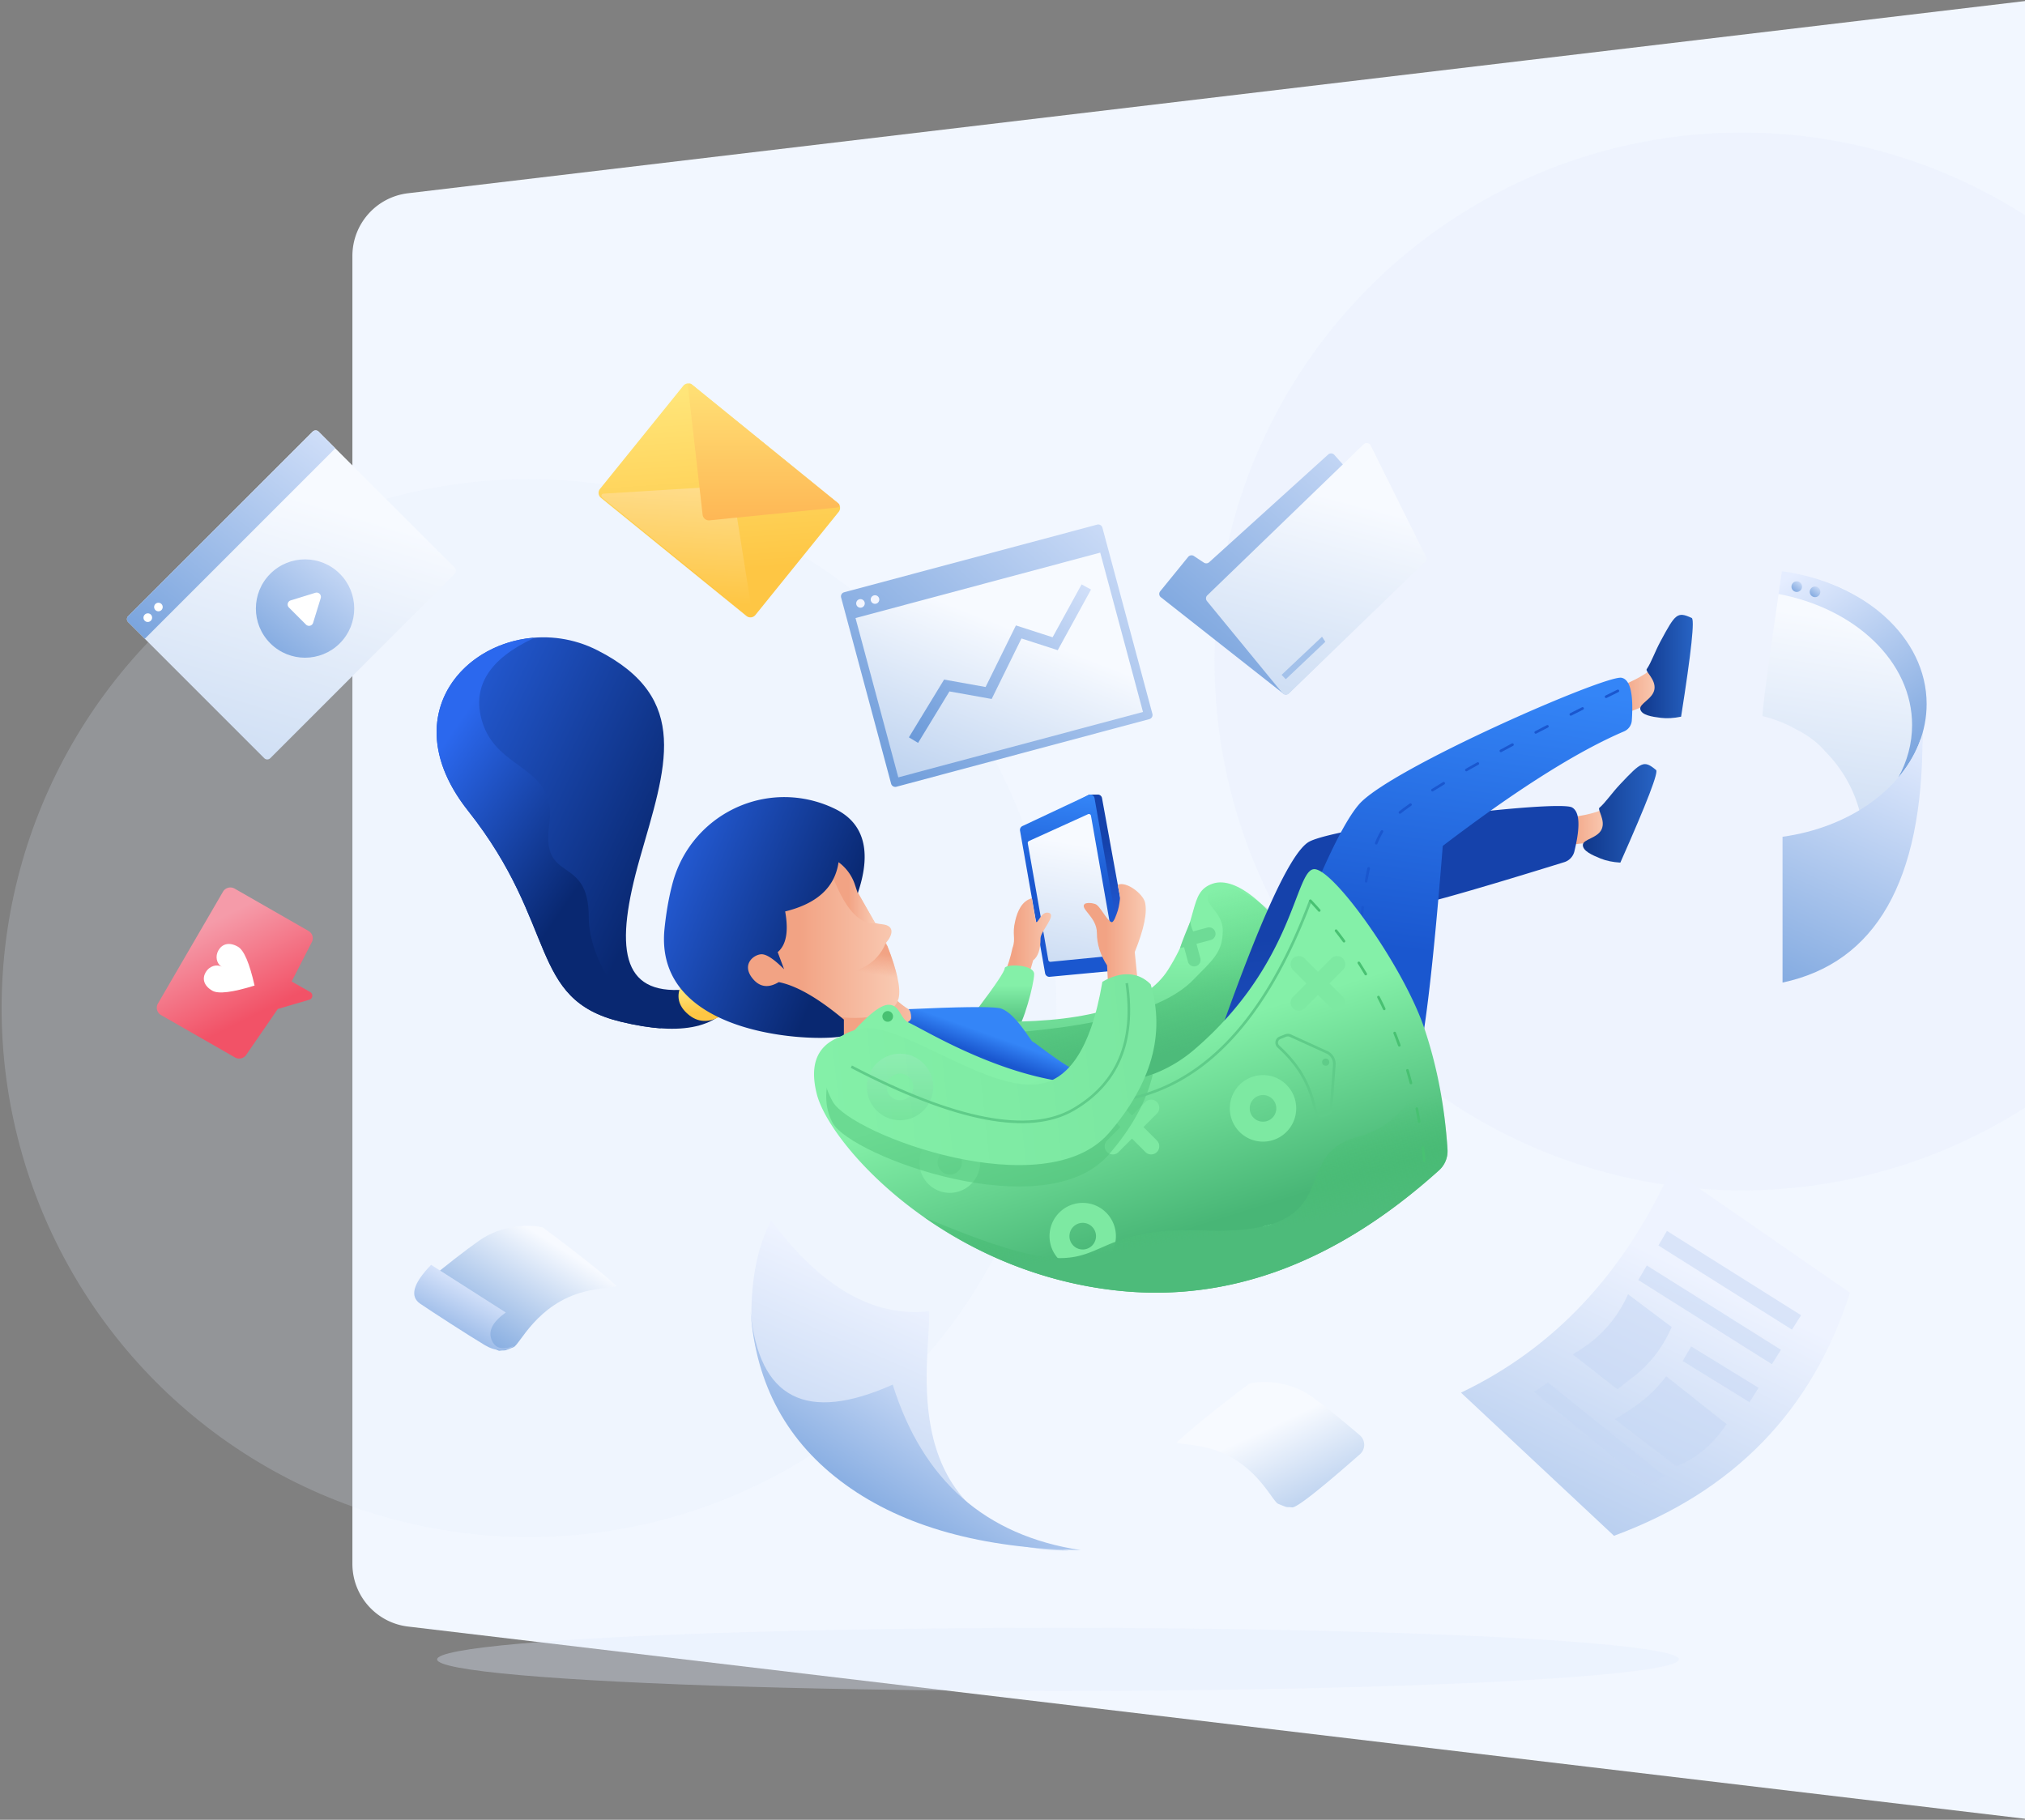 <svg xmlns="http://www.w3.org/2000/svg" width="770" height="692" viewBox="0 0 770 692">
    <rect x="0" y="0" width="770" height="692" fill="#808080" stroke="none"/>
    <defs>
        <linearGradient id="a" x1="50%" x2="-33.812%" y1="19.686%" y2="294.476%">
            <stop offset="0%" stop-color="#F7FAFF"/>
            <stop offset="100%" stop-color="#6B9AD9"/>
        </linearGradient>
        <linearGradient id="b" x1="140.584%" x2="25.163%" y1="-6.483%" y2="143.48%">
            <stop offset="0%" stop-color="#E5EDFF"/>
            <stop offset="100%" stop-color="#6B9AD9"/>
        </linearGradient>
        <linearGradient id="c" x1="46.522%" x2="71.556%" y1="15.16%" y2="70.686%">
            <stop offset="0%" stop-color="#F59BA9"/>
            <stop offset="100%" stop-color="#F25267"/>
        </linearGradient>
        <linearGradient id="d" x1="69.094%" x2="0%" y1="17.741%" y2="93.493%">
            <stop offset="0%" stop-color="#F7FAFF"/>
            <stop offset="100%" stop-color="#6B9AD9"/>
        </linearGradient>
        <linearGradient id="e" x1="84.355%" x2="25.163%" y1="24.465%" y2="117.558%">
            <stop offset="0%" stop-color="#E5EDFF"/>
            <stop offset="100%" stop-color="#6B9AD9"/>
        </linearGradient>
        <linearGradient id="f" x1="50%" x2="-33.812%" y1="36.472%" y2="159.101%">
            <stop offset="0%" stop-color="#F7FAFF"/>
            <stop offset="100%" stop-color="#6B9AD9"/>
        </linearGradient>
        <linearGradient id="g" x1="50%" x2="-33.859%" y1="23.058%" y2="185.713%">
            <stop offset="0%" stop-color="#EEF3FF"/>
            <stop offset="100%" stop-color="#6B9AD9"/>
        </linearGradient>
        <linearGradient id="h" x1="50%" x2="-27.573%" y1="19.686%" y2="202.699%">
            <stop offset="0%" stop-color="#EEF3FF"/>
            <stop offset="100%" stop-color="#6B9AD9"/>
        </linearGradient>
        <linearGradient id="i" x1="84.355%" x2="25.163%" y1="31.501%" y2="98.942%">
            <stop offset="0%" stop-color="#E5EDFF"/>
            <stop offset="100%" stop-color="#6B9AD9"/>
        </linearGradient>
        <linearGradient id="j" x1="50%" x2="17.407%" y1="19.686%" y2="294.476%">
            <stop offset="0%" stop-color="#F7FAFF"/>
            <stop offset="100%" stop-color="#6B9AD9"/>
        </linearGradient>
        <linearGradient id="k" x1="33.018%" x2="92.365%" y1="-9.919%" y2="110.02%">
            <stop offset="0%" stop-color="#E5EDFF"/>
            <stop offset="100%" stop-color="#6B9AD9"/>
        </linearGradient>
        <linearGradient id="l" x1="140.229%" x2="25.261%" y1="-6.483%" y2="143.48%">
            <stop offset="0%" stop-color="#E5EDFF"/>
            <stop offset="100%" stop-color="#6B9AD9"/>
        </linearGradient>
        <linearGradient id="m" x1="79.498%" x2="41.912%" y1="-6.483%" y2="143.48%">
            <stop offset="0%" stop-color="#E5EDFF"/>
            <stop offset="100%" stop-color="#6B9AD9"/>
        </linearGradient>
        <linearGradient id="n" x1="50%" x2="55.252%" y1="3.057%" y2="79.712%">
            <stop offset="0%" stop-color="#FFE579"/>
            <stop offset="100%" stop-color="#FEC644"/>
        </linearGradient>
        <linearGradient id="o" x1="61.039%" x2="50%" y1="-64.998%" y2="87.588%">
            <stop offset="0%" stop-color="#FFEDBF"/>
            <stop offset="100%" stop-color="#FEC644"/>
        </linearGradient>
        <linearGradient id="p" x1="50%" x2="50%" y1="-10.877%" y2="100%">
            <stop offset="0%" stop-color="#FFE579"/>
            <stop offset="100%" stop-color="#FEB755"/>
        </linearGradient>
        <linearGradient id="q" x1="140.584%" x2="25.163%" y1="3.449%" y2="127.043%">
            <stop offset="0%" stop-color="#E5EDFF"/>
            <stop offset="100%" stop-color="#6B9AD9"/>
        </linearGradient>
        <linearGradient id="r" x1="50%" x2="-14.256%" y1="19.686%" y2="294.476%">
            <stop offset="0%" stop-color="#F7FAFF"/>
            <stop offset="100%" stop-color="#6B9AD9"/>
        </linearGradient>
        <linearGradient id="s" x1="50%" x2="51.779%" y1="27.773%" y2="103.623%">
            <stop offset="0%" stop-color="#1542AB"/>
            <stop offset="100%" stop-color="#2B68EE"/>
        </linearGradient>
        <linearGradient id="t" x1="53.494%" x2="50.678%" y1="0%" y2="50%">
            <stop offset="0%" stop-color="#3485F7"/>
            <stop offset="100%" stop-color="#1A57CF"/>
        </linearGradient>
        <linearGradient id="u" x1="50%" x2="20.694%" y1="19.686%" y2="294.476%">
            <stop offset="0%" stop-color="#F7FAFF"/>
            <stop offset="100%" stop-color="#6B9AD9"/>
        </linearGradient>
        <linearGradient id="v" x1="107.254%" x2="38.27%" y1="-120.462%" y2="-120.462%">
            <stop offset="0%" stop-color="#FAD0BA"/>
            <stop offset="100%" stop-color="#F2A384"/>
        </linearGradient>
        <linearGradient id="w" x1="50%" x2="50%" y1="32.119%" y2="100%">
            <stop offset="0%" stop-color="#84F0A8"/>
            <stop offset="100%" stop-color="#48B676"/>
        </linearGradient>
        <linearGradient id="x" x1="50%" x2="50%" y1="32.119%" y2="100%">
            <stop offset="0%" stop-color="#84F0A8"/>
            <stop offset="100%" stop-color="#48B676"/>
        </linearGradient>
        <linearGradient id="y" x1="50%" x2="60.668%" y1="9.594%" y2="52.891%">
            <stop offset="0%" stop-color="#46C36F" stop-opacity="0"/>
            <stop offset="100%" stop-color="#4DBB7A"/>
        </linearGradient>
        <linearGradient id="z" x1="107.254%" x2="38.27%" y1="-120.462%" y2="-120.462%">
            <stop offset="0%" stop-color="#FAD0BA"/>
            <stop offset="100%" stop-color="#F2A384"/>
        </linearGradient>
        <linearGradient id="A" x1="107.254%" x2="38.27%" y1="-120.462%" y2="-120.462%">
            <stop offset="0%" stop-color="#FAD0BA"/>
            <stop offset="100%" stop-color="#F2A384"/>
        </linearGradient>
        <linearGradient id="B" x1="107.254%" x2="38.27%" y1="-120.462%" y2="-120.462%">
            <stop offset="0%" stop-color="#FAD0BA"/>
            <stop offset="100%" stop-color="#F2A384"/>
        </linearGradient>
        <linearGradient id="C" x1="74.912%" x2="-1.58%" y1="68.312%" y2="23.909%">
            <stop offset="0%" stop-color="#092871"/>
            <stop offset="100%" stop-color="#2B68EE"/>
        </linearGradient>
        <linearGradient id="D" x1="50%" x2="55.252%" y1="14.728%" y2="72.325%">
            <stop offset="0%" stop-color="#FFE579"/>
            <stop offset="100%" stop-color="#FEC644"/>
        </linearGradient>
        <linearGradient id="E" x1="79.574%" x2="-11.231%" y1="68.312%" y2="23.909%">
            <stop offset="0%" stop-color="#092871"/>
            <stop offset="100%" stop-color="#2B68EE"/>
        </linearGradient>
        <linearGradient id="F" x1="64.088%" x2="20.832%" y1="68.312%" y2="23.909%">
            <stop offset="0%" stop-color="#092871"/>
            <stop offset="100%" stop-color="#2B68EE"/>
        </linearGradient>
        <linearGradient id="G" x1="86.23%" x2="92.496%" y1="41.55%" y2="14.979%">
            <stop offset="0%" stop-color="#F1A385" stop-opacity="0"/>
            <stop offset="100%" stop-color="#F2A384"/>
        </linearGradient>
        <linearGradient id="H" x1="60.731%" x2="52.081%" y1="38.05%" y2="50%">
            <stop offset="0%" stop-color="#3485F7"/>
            <stop offset="100%" stop-color="#1A57CF"/>
        </linearGradient>
        <linearGradient id="I" x1="107.254%" x2="38.27%" y1="-120.462%" y2="-120.462%">
            <stop offset="0%" stop-color="#FAD0BA"/>
            <stop offset="100%" stop-color="#F2A384"/>
        </linearGradient>
        <linearGradient id="J" x1="100%" x2="0%" y1="50%" y2="50%">
            <stop offset="0%" stop-color="#2865C6"/>
            <stop offset="100%" stop-color="#10378A"/>
        </linearGradient>
        <linearGradient id="K" x1="50%" x2="55.005%" y1="27.773%" y2="103.623%">
            <stop offset="0%" stop-color="#1542AB"/>
            <stop offset="100%" stop-color="#2B68EE"/>
        </linearGradient>
        <linearGradient id="L" x1="107.254%" x2="38.27%" y1="-120.462%" y2="-120.462%">
            <stop offset="0%" stop-color="#FAD0BA"/>
            <stop offset="100%" stop-color="#F2A384"/>
        </linearGradient>
        <linearGradient id="M" x1="56.058%" x2="51.175%" y1="0%" y2="50%">
            <stop offset="0%" stop-color="#3485F7"/>
            <stop offset="100%" stop-color="#1A57CF"/>
        </linearGradient>
        <linearGradient id="N" x1="100%" x2="0%" y1="50%" y2="50%">
            <stop offset="0%" stop-color="#2865C6"/>
            <stop offset="100%" stop-color="#10378A"/>
        </linearGradient>
        <linearGradient id="O" x1="50%" x2="67.286%" y1="42.008%" y2="79.489%">
            <stop offset="0%" stop-color="#84F0A8"/>
            <stop offset="100%" stop-color="#48B676"/>
        </linearGradient>
        <linearGradient id="P" x1="50%" x2="60.514%" y1="38.268%" y2="74.082%">
            <stop offset="0%" stop-color="#46C36F" stop-opacity="0"/>
            <stop offset="100%" stop-color="#4DBB7A"/>
        </linearGradient>
        <linearGradient id="Q" x1="107.254%" x2="38.27%" y1="-120.462%" y2="-120.462%">
            <stop offset="0%" stop-color="#FAD0BA"/>
            <stop offset="100%" stop-color="#F2A384"/>
        </linearGradient>
        <linearGradient id="R" x1="93.673%" x2="1.757%" y1="46.682%" y2="53.42%">
            <stop offset="0%" stop-color="#7BE7A1"/>
            <stop offset="100%" stop-color="#84F0A8"/>
        </linearGradient>
        <linearGradient id="S" x1="50%" x2="50%" y1="0%" y2="100%">
            <stop offset="0%" stop-color="#A0ECC3"/>
            <stop offset="100%" stop-color="#67D490"/>
        </linearGradient>
        <linearGradient id="T" x1="140.584%" x2="25.163%" y1="9.934%" y2="116.309%">
            <stop offset="0%" stop-color="#E5EDFF"/>
            <stop offset="100%" stop-color="#6B9AD9"/>
        </linearGradient>
        <linearGradient id="U" x1="50%" x2="-33.812%" y1="31.474%" y2="199.412%">
            <stop offset="0%" stop-color="#F7FAFF"/>
            <stop offset="100%" stop-color="#6B9AD9"/>
        </linearGradient>
        <linearGradient id="V" x1="140.584%" x2="25.163%" y1="7.21%" y2="120.818%">
            <stop offset="0%" stop-color="#E5EDFF"/>
            <stop offset="100%" stop-color="#6B9AD9"/>
        </linearGradient>
    </defs>
    <g fill="none" fill-rule="evenodd">
        <path fill="#F2F7FF" d="M780.167-.81l-625 74.294C143.093 74.919 134 85.157 134 97.316v497.368c0 12.159 9.093 22.397 21.167 23.832l625 74.294c13.162 1.565 25.1-7.837 26.665-20.999a24 24 0 0 0 .168-2.833V23.022c0-13.255-10.745-24-24-24a24 24 0 0 0-2.833.168z"/>
        <g fill="#E2EBFC" transform="translate(0 50)">
            <ellipse cx="662.356" cy="201.524" opacity=".3" rx="200.528" ry="201.134"/>
            <ellipse cx="201.144" cy="333.336" opacity=".2" rx="200.528" ry="201.134"/>
        </g>
        <ellipse cx="236.304" cy="12" fill="#E2EBFC" opacity=".34" rx="236.094" ry="12" transform="translate(166 619)"/>
        <g fill-rule="nonzero">
            <path fill="url(#a)" d="M.743 71.276L70.87 1.15a1.626 1.626 0 0 1 2.3 0l51.732 51.732a1.626 1.626 0 0 1 0 2.3l-70.127 70.126a1.626 1.626 0 0 1-2.299 0L.743 73.576a1.626 1.626 0 0 1 0-2.3z" transform="translate(48 163)"/>
            <path fill="url(#b)" d="M81.216 81.623c-7.301 7.301-19.14 7.301-26.44 0-7.302-7.302-7.302-19.14 0-26.441 7.3-7.302 19.139-7.302 26.44 0 7.302 7.301 7.302 19.14 0 26.44z" transform="translate(48 163)"/>
            <path fill="#FFF" d="M110.527 228.308l9.394-2.897a1.626 1.626 0 0 1 2.032 2.033l-2.897 9.393a1.626 1.626 0 0 1-2.703.67l-6.496-6.496a1.626 1.626 0 0 1 .67-2.703z"/>
            <path fill="url(#b)" d="M.743 71.276L70.87 1.15a1.626 1.626 0 0 1 2.3 0l6.322 6.323L7.066 79.899.743 73.576a1.626 1.626 0 0 1 0-2.3z" transform="translate(48 163)"/>
            <path fill="#FFF" d="M57.365 236a1.626 1.626 0 1 1-2.299-2.298 1.626 1.626 0 0 1 2.3 2.299zM61.389 231.977a1.626 1.626 0 1 1-2.3-2.3 1.626 1.626 0 0 1 2.3 2.3z"/>
        </g>
        <g fill-rule="nonzero">
            <path fill="url(#c)" d="M25.788 2.082a3.256 3.256 0 0 1 4.43-1.179l28.088 16.098a3.207 3.207 0 0 1 1.187 4.398l-7.601 14.82 7.057 4.012c.385.22.662.589.766 1.018a1.61 1.61 0 0 1-1.198 1.941l-11.895 3.493-11.859 17.235a3.256 3.256 0 0 1-4.43 1.179L2.245 48.999a3.207 3.207 0 0 1-1.187-4.398l24.73-42.52z" transform="translate(59 337)"/>
            <path fill="#FFF" d="M84.374 367.655c-2.059-1.18-2.638-4.008-1.295-6.318 1.343-2.31 3.974-3.299 7.402-1.334 2.285 1.31 4.39 6.234 6.316 14.772-8.412 2.614-13.76 3.267-16.046 1.957-3.428-1.965-3.88-4.72-2.537-7.03 1.344-2.31 4.101-3.226 6.16-2.047z"/>
        </g>
        <g fill-rule="nonzero">
            <path fill="url(#d)" d="M5.869 20.766c7.451-6.158 13.91-11.173 19.377-15.042C33.446-.08 44.091-.64 49.413.77c5.996 4.363 21.674 16.247 28.139 22.379-3.813.72-7.198.72-12.254 2.002-18.17 4.609-24.589 20.143-27.016 21.125-4.527 1.83-2.611.988-5.344 1.338-1.822.233-10.845-8.716-27.07-26.848z" transform="translate(157 466)"/>
            <path fill="url(#e)" d="M6.93 14.967C.066 22.05-1.3 26.989 2.83 29.785c4.444 3.008 18.164 11.91 24.486 15.692 4.085 2.444 7.855 2.529 11.31.253-4.506 1.83-7.416 1.056-8.73-2.325-1.312-3.382.497-6.82 5.428-10.313L6.929 14.967z" transform="translate(157 466)"/>
        </g>
        <path fill="url(#f)" fill-rule="nonzero" d="M1.955 20.75c7.544-6.446 13.6-11.317 18.17-14.613 8.08-5.828 18.569-6.39 23.812-4.975 5.908 4.381 21.356 16.315 27.725 22.471-3.756.724-7.092.724-12.073 2.011-17.904 4.627-24.228 20.225-26.619 21.21-4.46 1.839-2.573.993-5.266 1.345-1.654.216-10.254-6.514-25.801-20.188a4.796 4.796 0 0 1 .052-7.26z" transform="matrix(-1 0 0 1 519 525)"/>
        <g fill-rule="nonzero">
            <path fill="url(#g)" d="M148.45 47.57L80.461.554C62.431 40.406 35.788 68.743.535 85.565L58.709 140c45.515-16.778 75.429-47.589 89.74-92.43z" transform="translate(555 444)"/>
            <path fill="#C5D7F3" d="M588.594 525.734l-5.302 3.547 43.242 35.51 6.472-3.44zM633.842 468.067l51.014 32.067-3.458 5.469-50.784-31.989zM626.189 481.208l51.014 32.067-3.459 5.468-50.783-31.988zM643.06 511.983l25.638 15.737-3.459 5.468-25.407-15.659zM619.067 492.16l16.571 12.446a45.924 45.924 0 0 1-1.704 3.589 46.944 46.944 0 0 1-13.226 15.66 175.589 175.589 0 0 0-5.659 4.452l-17.047-13.315c.83-.493 1.752-1.054 2.766-1.685a46.949 46.949 0 0 0 16.778-18.065 64.38 64.38 0 0 0 1.521-3.083zM633.568 523.33l22.96 18.201c-2.643 3.943-5.598 7.275-8.863 9.996-3.265 2.722-6.706 4.72-10.322 5.993l-23.291-17.85c4.908-2.899 8.783-5.55 11.624-7.952 2.841-2.403 5.472-5.199 7.892-8.388z" opacity=".517" style="mix-blend-mode:multiply"/>
        </g>
        <g fill-rule="nonzero">
            <path fill="url(#h)" d="M.695 36.58c0-14.903 2.52-27.056 7.562-36.458 18.92 25.39 38.934 36.882 60.04 34.478.65 19.012-14.028 80 53.104 91.023-13.127 0-24.895-2.56-35.304-7.679-33.228-14.192-55.5-27.101-66.814-38.726C7.968 67.593 1.773 53.381.695 36.581z" transform="translate(285 464)"/>
            <path fill="url(#i)" d="M.404 34.632c3.156 33.273 21.173 42.565 54.05 27.876 11.366 36.426 35.188 57.407 71.466 62.944-37.539-.618-67.346-8.914-89.422-24.887C14.422 84.59 2.391 62.614.404 34.632z" transform="translate(285 464)"/>
        </g>
        <g transform="translate(670 217)">
            <path fill="url(#j)" fill-rule="nonzero" d="M38.42 98.358C37.04 86.856 31.804 76.542 24.047 68.75c-2.72-3.22-6.382-6.04-11.066-8.417A50.095 50.095 0 0 0 .182 55.297C.337 50.125 3.899 25.283 7.595.277 75.278 9.85 61.863 73.658 56.785 83.4c-2.277 4.37-8.398 9.355-18.364 14.957z"/>
            <path fill="url(#k)" d="M7.53.182c31.287 4.216 55.066 25.231 55.066 50.521 0 10.319-3.958 19.926-10.77 27.97 3.374-6.138 5.24-12.886 5.24-19.97 0-24.124-21.636-44.358-50.786-49.832L7.53.182z"/>
            <ellipse cx="13.213" cy="6.07" fill="url(#l)" fill-rule="nonzero" rx="2.019" ry="2.023"/>
            <ellipse cx="20.161" cy="8.048" fill="url(#l)" fill-rule="nonzero" rx="2.019" ry="2.023"/>
            <path fill="url(#m)" fill-rule="nonzero" d="M7.803 101.187c25.36-3.501 45.74-18.046 52.444-36.936.504-.588.775-.907.787-.898 0 54.633-17.743 85.726-53.23 93.28v-55.446z"/>
        </g>
        <g fill-rule="nonzero">
            <path fill="url(#n)" d="M36.232 1.338l55.306 44.903a2.437 2.437 0 0 1 .359 3.421L60.238 88.86a2.422 2.422 0 0 1-3.412.36L1.52 44.316a2.437 2.437 0 0 1-.358-3.421L32.82 1.698a2.422 2.422 0 0 1 3.412-.36z" transform="translate(227 145)"/>
            <path fill="url(#o)" d="M1.98 44.159a.811.811 0 0 1 .459-1.44l46.715-2.855a2.428 2.428 0 0 1 2.543 2.047l7.412 46.813a.807.807 0 0 1-1.308.757L1.98 44.159z" transform="translate(227 145)"/>
            <path fill="url(#p)" d="M35.884 1.056l56.012 45.476a.812.812 0 0 1-.428 1.437l-48.653 4.9a2.428 2.428 0 0 1-2.652-2.144L34.572 1.778a.81.81 0 0 1 1.312-.722z" transform="translate(227 145)"/>
        </g>
        <g fill-rule="nonzero">
            <path fill="url(#q)" d="M1.424 59.113a1.604 1.604 0 0 1-.256-2.278l10.635-13.072a1.648 1.648 0 0 1 2.185-.33l3.782 2.51a1.65 1.65 0 0 0 2.015-.15l45.25-40.96a1.648 1.648 0 0 1 2.333.126l33.983 38.304c.57.643.536 1.614-.079 2.215L50.08 95.586a1.649 1.649 0 0 1-2.169.116L1.424 59.113z" transform="translate(440 168)"/>
            <path fill="url(#r)" d="M47.672 95.595L18.939 60.563a1.604 1.604 0 0 1 .127-2.175L78.558.916a1.648 1.648 0 0 1 2.312.026c.121.123.222.263.298.417l21.065 42.358c.312.627.181 1.38-.324 1.87L50.085 95.731a1.648 1.648 0 0 1-2.413-.137z" transform="translate(440 168)"/>
            <path fill="#A3C1EA" d="M488.912 258.285l-1.586-1.67 15.374-14.493 1.246 1.928z"/>
        </g>
        <g fill-rule="nonzero">
            <path fill="url(#s)" d="M4.483 12.69L26.773.745h3.21c.784 0 1.456.563 1.597 1.336l11.54 63.432a1.628 1.628 0 0 1-1.533 1.92L14.86 68.497a1.625 1.625 0 0 1-1.663-1.337L3.651 14.418a1.63 1.63 0 0 1 .832-1.727z" transform="translate(387.458 301.396)"/>
            <path fill="url(#t)" d="M1.318 12.72L26.446.904a1.622 1.622 0 0 1 2.288 1.192l11.169 63.523a1.628 1.628 0 0 1-1.448 1.904l-26.762 2.52a1.625 1.625 0 0 1-1.751-1.338L.408 14.478a1.63 1.63 0 0 1 .91-1.757z" transform="translate(387.458 301.396)"/>
            <path fill="url(#u)" d="M3.82 18.4L26.247 8.215a.81.81 0 0 1 1.135.6l9.183 52.232a.814.814 0 0 1-.72.951l-23.806 2.344a.812.812 0 0 1-.879-.669L3.356 19.284a.815.815 0 0 1 .464-.883z" transform="translate(387.458 301.396)"/>
        </g>
        <g fill-rule="nonzero">
            <path fill="url(#v)" d="M16.884 43.239L5.277 41.72c4.816-8.24 7.91-15.718 9.279-22.431 1.464-3.967-.296-4.87 1.116-10.637.79-3.225 2.384-7.384 6.299-8.37.478 3.503.941 5.525 1.426 8.37.485 2.845 1.757-3.678 4.95-2.845 3.192.833-3.096 7.043-3.096 9.679 0 4.209-.934 7.005-2.802 8.388l-5.565 19.365z" transform="translate(370.409 341.293)"/>
            <path fill="url(#w)" d="M1.4 42.196c6.809-9.044 10.213-14.14 10.213-15.286 0-1.72 11.208-1.606 11.208 2.204 0 3.81-4.28 19.311-6.325 20.621-1.362.874-6.827 1.296-16.394 1.267L1.4 42.196z" transform="translate(370.409 341.293)"/>
        </g>
        <g fill-rule="nonzero">
            <path fill="url(#x)" d="M4.878 53.763c33.272-.026 54.064-6.618 62.375-19.776 12.466-19.737 7.45-29.388 16.88-32.721 9.43-3.334 22.576 10.542 26.564 17.362 2.66 4.547 8.988 31.265 18.988 80.155L14.367 83.994l-9.489-30.23z" transform="translate(376.904 334.78)"/>
            <path fill="#6EDB96" d="M454.954 358.907l1.473 5.514a2.438 2.438 0 1 1-4.712 1.266l-1.473-5.513c-.613.099-1.074.223-1.383.371-.619.297 3.833-10.438 3.833-10.102 0 .955.333 2.202 1 3.739l5.497-1.477a2.447 2.447 0 0 1 1.263 4.726l-5.498 1.476z"/>
            <path fill="url(#y)" d="M.256 58.414C40.28 56 65.794 49.143 76.802 37.84 84.18 30.267 88.01 27.44 88.047 19.122c.037-8.317-9.868-10.76-3.867-15.516 9.126-7.234 35.745 19.567 38.324 23.977 2.659 4.547 5.052 36.422 7.18 95.627L14.368 108.42.257 58.414z" transform="translate(376.904 334.78)"/>
        </g>
        <path fill="url(#z)" d="M182.164 142.936c-5.53-2.653-10.097-7.354-13.704-14.105-15.542-9.492-23.793-7.245-24.755 6.74 1.84 7.077 11.122 17.966 27.843 32.668l1.791 1.122 18.562-17.384-9.737-9.041z" transform="translate(165.406 241.957)"/>
        <path fill="url(#A)" d="M167.352 109.033c.896.223 1.809.383 2.74.482 4.933.52 3.887 4.206 1.43 7.008 4.103 10.24 5.692 17.278 4.77 21.114-1.41 5.855-10.266 9.288-28.13 6.513l-17.364-12.565c-3.745 3.685-7.369 2.911-10.87-2.32-5.251-7.847.971-10.749 4.562-10.119 4.238-5.535 4.142-11.937-.287-19.204 9.025-.707 15.785-2.272 20.28-4.695 4.495-2.423 7.43-5.637 8.806-9.64 3.757 2.354 6.29 6.375 7.6 12.06l6.463 11.366z" transform="translate(165.406 241.957)"/>
        <path fill="url(#B)" d="M150.687 90.287a15.232 15.232 0 0 0 2.602-4.68c3.757 2.354 6.29 6.375 7.6 12.06l6.463 11.366c.101.025.203.05.304.073-5.413.544-10.284-3.934-14.614-13.433a172.715 172.715 0 0 1-2.355-5.386z" transform="translate(165.406 241.957)"/>
        <path fill="url(#C)" d="M94.991 134.349c-24.356 2.035-26.792-15.878-17.05-50.076 9.743-34.198 19.892-60.66-16.237-78.98-36.13-18.32-83.625 17.506-49.12 61.067 34.506 43.562 22.733 71.653 58.05 80.202 23.545 5.7 38.16 2.307 43.843-10.178-7.91 3.7-14.404 3.022-19.486-2.035z" transform="translate(165.406 241.957)"/>
        <path fill="url(#D)" d="M93.774 132.313c-2.165 4.343-1.354 8.143 2.435 11.4 3.79 3.257 8.12 3.392 12.99.407l-15.425-11.807z" transform="translate(165.406 241.957)"/>
        <path fill="url(#E)" d="M153.448 85.902c-1.354 9.5-8.12 15.742-20.298 18.727 1.353 7.6.406 12.757-2.841 15.47l2.435 6.515c-3.788-3.8-6.63-5.7-8.524-5.7-2.842 0-7.713 3.664-3.654 8.957 2.706 3.528 6.09 4.07 10.149 1.628 6.765 1.357 15.02 6.107 24.762 14.25v6.106c-5.277 2.443-72.664 2.55-68.199-40.712.659-6.38 1.695-12.185 3.108-17.416 6.352-23.508 30.504-37.4 53.945-31.03a43.895 43.895 0 0 1 8 3.039c9.35 4.64 14.488 14.147 8.424 31.972l-1.096-3.296a17.276 17.276 0 0 0-6.211-8.51z" transform="translate(165.406 241.957)"/>
        <path fill="url(#F)" d="M86.059 149.096c-4.626-.32-9.768-1.164-15.424-2.534-35.318-8.55-23.545-36.64-58.05-80.202C-14.376 32.325 8.722 3.011 37.346.556v.258c-16.78 7.871-23.274 18.32-19.485 31.348 5.683 19.542 28.822 16.692 25.574 39.49-3.247 22.8 15.02 10.993 15.02 35.013 0 15.78 12.616 35.428 27.603 42.431z" transform="translate(165.406 241.957)"/>
        <path fill="url(#G)" d="M136.843 135.96c2.024-4.102 5.664-6.267 10.921-6.497 12.45-.542 20.298-4.75 23.545-12.62l.719.957c3.726 9.55 5.147 16.163 4.263 19.837-1.408 5.855-10.265 9.288-28.13 6.513l-11.318-8.19z" transform="translate(165.406 241.957)"/>
        <g fill="url(#H)" fill-rule="nonzero" transform="translate(337.933 382.82)">
            <path d="M.257 7.789c5.514-.852 8.271-2.06 8.271-3.626 0-1.566-.332-2.645-.996-3.238C26.504.055 37.935-.092 41.827.485c5.837.867 12.276 12.835 12.942 12.835.666 0 16.443 13.273 22.797 13.273 4.236 0 11.819 2.356 22.75 7.066L83.972 49.056l-67.278-8.922L.257 7.79z"/>
        </g>
        <g>
            <path fill="url(#I)" fill-rule="nonzero" d="M150.24 88.126c-.99-.67-4.991-8.545 2.608-9.827 7.6-1.281 9.383-1.611 12.311-2.55 1.953-.624 3.375-1.65 4.265-3.077l-1.016 10.399-5.838 4.342c-7.56.923-11.67 1.16-12.33.713z" transform="translate(441.855 233)"/>
            <path fill="url(#J)" fill-rule="nonzero" d="M160.017 88.333c-.007-2.256 5.628-2.567 7.158-6.013 1.53-3.445-1.685-7.448-.874-8.141 2.37-2.026 4.626-5.495 7.896-8.961 8.045-8.528 8.99-9.28 13.618-5.45 1.174.524-3.34 12.275-13.54 35.252-2.867-.166-5.382-.689-7.545-1.567-3.243-1.318-6.705-2.864-6.713-5.12z" transform="translate(441.855 233)"/>
            <path fill="url(#K)" fill-rule="nonzero" d="M56.134 86.969c11.716-5.905 94.366-15.92 99.772-12.931 2.916 1.612 3.213 7.183.892 16.712a5.693 5.693 0 0 1-3.842 4.093c-39.592 12.279-60.028 17.911-61.308 16.897-1.967-1.56-31.367 85.704-40.937 100.706-9.57 15.001-21.47 37.284-41.48 8.943-13.34-18.893-11.762-31.548 4.733-37.965 20.303-60.368 34.36-92.52 42.17-96.455z" transform="translate(441.855 233)"/>
            <path fill="url(#L)" fill-rule="nonzero" d="M172.382 39.104c-1.13-.39-7.028-6.958-.018-10.169 7.01-3.21 8.647-3.991 11.234-5.658 1.724-1.11 2.833-2.47 3.325-4.08l1.702 10.308-4.518 5.71c-7.064 2.854-10.973 4.15-11.725 3.89z" transform="translate(441.855 233)"/>
            <path fill="url(#M)" fill-rule="nonzero" d="M74.95 72.814c11.778-13.486 93.7-49.255 99.763-48.087 3.3.636 4.61 6.043 3.928 16.223a4.885 4.885 0 0 1-2.952 4.167c-17.853 7.625-40.833 22.142-68.938 43.55-3.5 44.242-6.744 72.108-9.73 83.596-4.48 17.233-20.64 64.081-48.402 43.329-18.509-13.835-22.03-33.299-10.566-58.391 16.746-47.267 29.045-75.396 36.897-84.387z" transform="translate(441.855 233)"/>
            <path stroke="#1A57CF" stroke-dasharray="5,10" stroke-linecap="round" stroke-linejoin="round" d="M615.194 262.72c-46.819 23.07-75.506 39.354-86.06 48.854-10.555 9.5-14.208 40.576-10.96 93.23"/>
            <path fill="url(#N)" fill-rule="nonzero" d="M181.878 36.766c-.59-2.176 4.774-3.94 5.362-7.665.588-3.725-3.55-6.758-2.945-7.638 1.767-2.572 3.05-6.508 5.315-10.705C195.18.433 195.898-.539 201.357 1.96c1.27.202-.058 12.724-3.981 37.566-2.813.583-5.377.732-7.692.444-3.473-.431-7.216-1.026-7.806-3.203z" transform="translate(441.855 233)"/>
        </g>
        <g transform="translate(309.517 329.894)">
            <path fill="url(#O)" fill-rule="nonzero" d="M14.233 63.16c6.5-7.318 11.208-10.978 14.125-10.978 4.375 0 4.375 5.271 7.633 6.76 9.683 4.422 70.265 43.174 108.622 10.283C182.969 36.334 182.823.613 190.259.613c7.437 0 34.084 37.3 41.942 60.862 4.777 14.323 7.674 29.578 8.69 45.764a9.785 9.785 0 0 1-3.218 7.887c-39.127 35.202-80.057 50.43-122.79 45.686C48.89 153.483 5.87 105.295 1.043 86.039c-3.218-12.837 1.178-20.464 13.19-22.878z"/>
            <path fill="#7DE9A2" fill-rule="nonzero" d="M179.766 152.136c-1.94.756-3.886 1.467-5.835 2.133l-.473-1.77-6.972 1.874a3.092 3.092 0 0 1-3.788-2.194 3.103 3.103 0 0 1 2.187-3.8l6.972-1.873-1.868-6.992a3.108 3.108 0 0 1 .858-3.054 41.608 41.608 0 0 0 2.854-.766 3.097 3.097 0 0 1 2.264 2.214l1.868 6.992 6.972-1.873a3.092 3.092 0 0 1 3.789 2.193 3.103 3.103 0 0 1-2.188 3.8l-6.972 1.873.332 1.243zM51.628 123.699c-6.38 0-11.553-5.187-11.553-11.586s5.172-11.586 11.553-11.586c6.38 0 11.553 5.187 11.553 11.586s-5.173 11.586-11.553 11.586zm0-6.952a4.628 4.628 0 0 0 4.621-4.634 4.628 4.628 0 0 0-4.621-4.635 4.628 4.628 0 0 0-4.621 4.635 4.628 4.628 0 0 0 4.62 4.634zm73.66-18.073l5.104 5.118a3.109 3.109 0 0 1 0 4.387 3.087 3.087 0 0 1-4.375 0l-5.104-5.118-5.103 5.118a3.087 3.087 0 0 1-4.375 0 3.109 3.109 0 0 1 0-4.387l5.104-5.118-5.104-5.119a3.109 3.109 0 0 1 0-4.387 3.087 3.087 0 0 1 4.375 0l5.103 5.118 5.104-5.118a3.087 3.087 0 0 1 4.375 0 3.109 3.109 0 0 1 0 4.387l-5.104 5.119zM196 44.063l5.104 5.118a3.109 3.109 0 0 1 0 4.388 3.087 3.087 0 0 1-4.375 0l-5.104-5.119-5.103 5.119a3.087 3.087 0 0 1-4.375 0 3.109 3.109 0 0 1 0-4.388l5.104-5.118-5.104-5.119a3.109 3.109 0 0 1 0-4.387 3.087 3.087 0 0 1 4.375 0l5.103 5.119 5.104-5.119a3.087 3.087 0 0 1 4.375 0 3.109 3.109 0 0 1 0 4.387L196 44.063zm-93.819 108.764c-6.97 0-12.62-5.667-12.62-12.656 0-6.99 5.65-12.656 12.62-12.656 6.97 0 12.62 5.666 12.62 12.656s-5.65 12.656-12.62 12.656zm0-7.594c2.788 0 5.048-2.266 5.048-5.062 0-2.796-2.26-5.063-5.048-5.063-2.788 0-5.048 2.267-5.048 5.063s2.26 5.062 5.048 5.062zm68.557-41.007c-6.97 0-12.62-5.666-12.62-12.656s5.65-12.655 12.62-12.655c6.97 0 12.62 5.666 12.62 12.655 0 6.99-5.65 12.656-12.62 12.656zm0-7.593c2.788 0 5.048-2.267 5.048-5.063 0-2.795-2.26-5.062-5.048-5.062-2.788 0-5.048 2.267-5.048 5.062 0 2.796 2.26 5.063 5.048 5.063z"/>
            <path fill="#52C47D" fill-rule="nonzero" d="M95.37 81.514c11.2 1.555 22.747 1.136 33.488-2.925-2.379 10.171-7.933 20.321-16.664 30.45-24.262 28.148-98.036.69-105.051-11.858-7.015-12.547 1.63-32.524 15.744-35.417 4.919-1.008 8.108 23.144 15.678 26.58 14.148 6.423 34.732-5.059 48.108-5.059 3.236 0 6.135-.59 8.698-1.771z" opacity=".5"/>
            <path fill="url(#P)" fill-rule="nonzero" d="M232.217 61.523c4.768 14.31 7.659 29.548 8.673 45.716a9.785 9.785 0 0 1-3.217 7.887c-39.127 35.202-80.057 50.43-122.79 45.686-29.32-3.256-54.106-14.578-73.021-27.845.79.316 1.586.64 2.386.975 75.1 31.348 47.496 2.035 103.922 4.07 56.427 2.037 31.258-28.09 58.05-35.418 17.639-4.825 26.304-18.515 25.997-41.071z"/>
            <path stroke="#5FCC89" d="M188.765 12.62c-18.132 48.312-43.978 73.825-77.536 76.539M176.597 68.068a2 2 0 0 1 .599-3.336l2.078-.834a2.43 2.43 0 0 1 1.913.044l13.821 6.3a4.887 4.887 0 0 1 2.843 4.81l-1.24 16.79a2.44 2.44 0 0 1-1.882 2.2l-1.085.251a2.432 2.432 0 0 1-2.926-1.853c-1.145-5.196-2.867-9.742-5.165-13.638-2.194-3.72-5.18-7.298-8.956-10.734z"/>
            <ellipse cx="194.576" cy="74.002" fill="#5FCC89" rx="1.367" ry="1.371"/>
            <ellipse cx="28.03" cy="56.607" fill="#48C172" rx="2.03" ry="2.036"/>
            <path stroke="#48C172" stroke-dasharray="5,10" stroke-linecap="round" stroke-linejoin="round" d="M188.765 12.62c25.71 27.413 40.189 60.933 43.436 100.559"/>
        </g>
        <g>
            <path fill="url(#Q)" fill-rule="nonzero" d="M109.035 47.093l-.842-15.567c-2.576-4.025-3.865-8.141-3.865-12.35 0-6.049-6.568-9.219-4.675-11.006.381-.36 1.992-.67 4.03 0 1.86.612 4.146 5.961 6.134 6.871.857.393 1.849-2.536 2.465-4.424.464-1.42.852-4.337.852-5.062 0-.725-.852-3.992-.852-4.695 3.248-1.483 9.548 3.428 10.337 6.652.941 3.844-.357 10.148-3.893 18.91l1.915 19.152-11.606 1.519z" transform="translate(312.764 335.594)"/>
            <path fill="url(#R)" fill-rule="nonzero" d="M106.415 37.741c-4.43 26.09-13.49 39.135-27.178 39.135-20.532 0-50.679-24.2-64.791-21.308C.333 58.46-3.12 70.792 3.896 83.338c7.014 12.548 80.788 40.007 105.05 11.86 16.175-18.766 21.449-37.603 15.822-56.514-2.361-2.367-5.122-3.632-8.282-3.795-3.16-.162-6.517.789-10.071 2.852z" transform="translate(312.764 335.594)"/>
            <path fill="url(#S)" fill-rule="nonzero" d="M29.469 90.384c-6.97 0-12.62-5.666-12.62-12.656s5.65-12.655 12.62-12.655c6.97 0 12.62 5.666 12.62 12.655 0 6.99-5.65 12.656-12.62 12.656zm0-7.593c2.788 0 5.048-2.267 5.048-5.063 0-2.795-2.26-5.062-5.048-5.062-2.788 0-5.048 2.267-5.048 5.062 0 2.796 2.26 5.063 5.048 5.063z" opacity=".396" style="mix-blend-mode:overlay" transform="translate(312.764 335.594)"/>
            <path stroke="#5FCC89" d="M323.725 405.618c39.512 20.627 67.658 26.055 84.437 16.285 16.779-9.771 23.545-25.784 20.297-48.04"/>
        </g>
        <g>
            <path fill="url(#T)" fill-rule="nonzero" d="M1.985 26.214L98.184.495a1.633 1.633 0 0 1 2 1.152l19.014 70.809a1.629 1.629 0 0 1-1.154 1.995L21.846 100.17a1.633 1.633 0 0 1-2-1.152L.831 28.209a1.629 1.629 0 0 1 1.154-1.995z" transform="translate(319 199)"/>
            <path fill="url(#U)" d="M99.353 11.145l16.269 60.58-93.045 24.876L6.31 36.021z" transform="translate(319 199)"/>
            <path fill="#F2F5FF" fill-rule="nonzero" d="M327.618 231.03a1.629 1.629 0 1 1-.845-3.147 1.629 1.629 0 1 1 .845 3.147zM333.137 229.555a1.629 1.629 0 1 1-.845-3.147 1.629 1.629 0 1 1 .845 3.147z"/>
            <path fill="url(#V)" fill-rule="nonzero" d="M30.096 83.494l-3.488-2.115 13.38-21.963 15.782 2.826L67.3 38.824l13.95 4.503 11.026-20.106 3.58 1.955L83.21 48.24l-13.804-4.456-11.328 23.009-16.055-2.875z" transform="translate(319 199)"/>
        </g>
    </g>
</svg>
